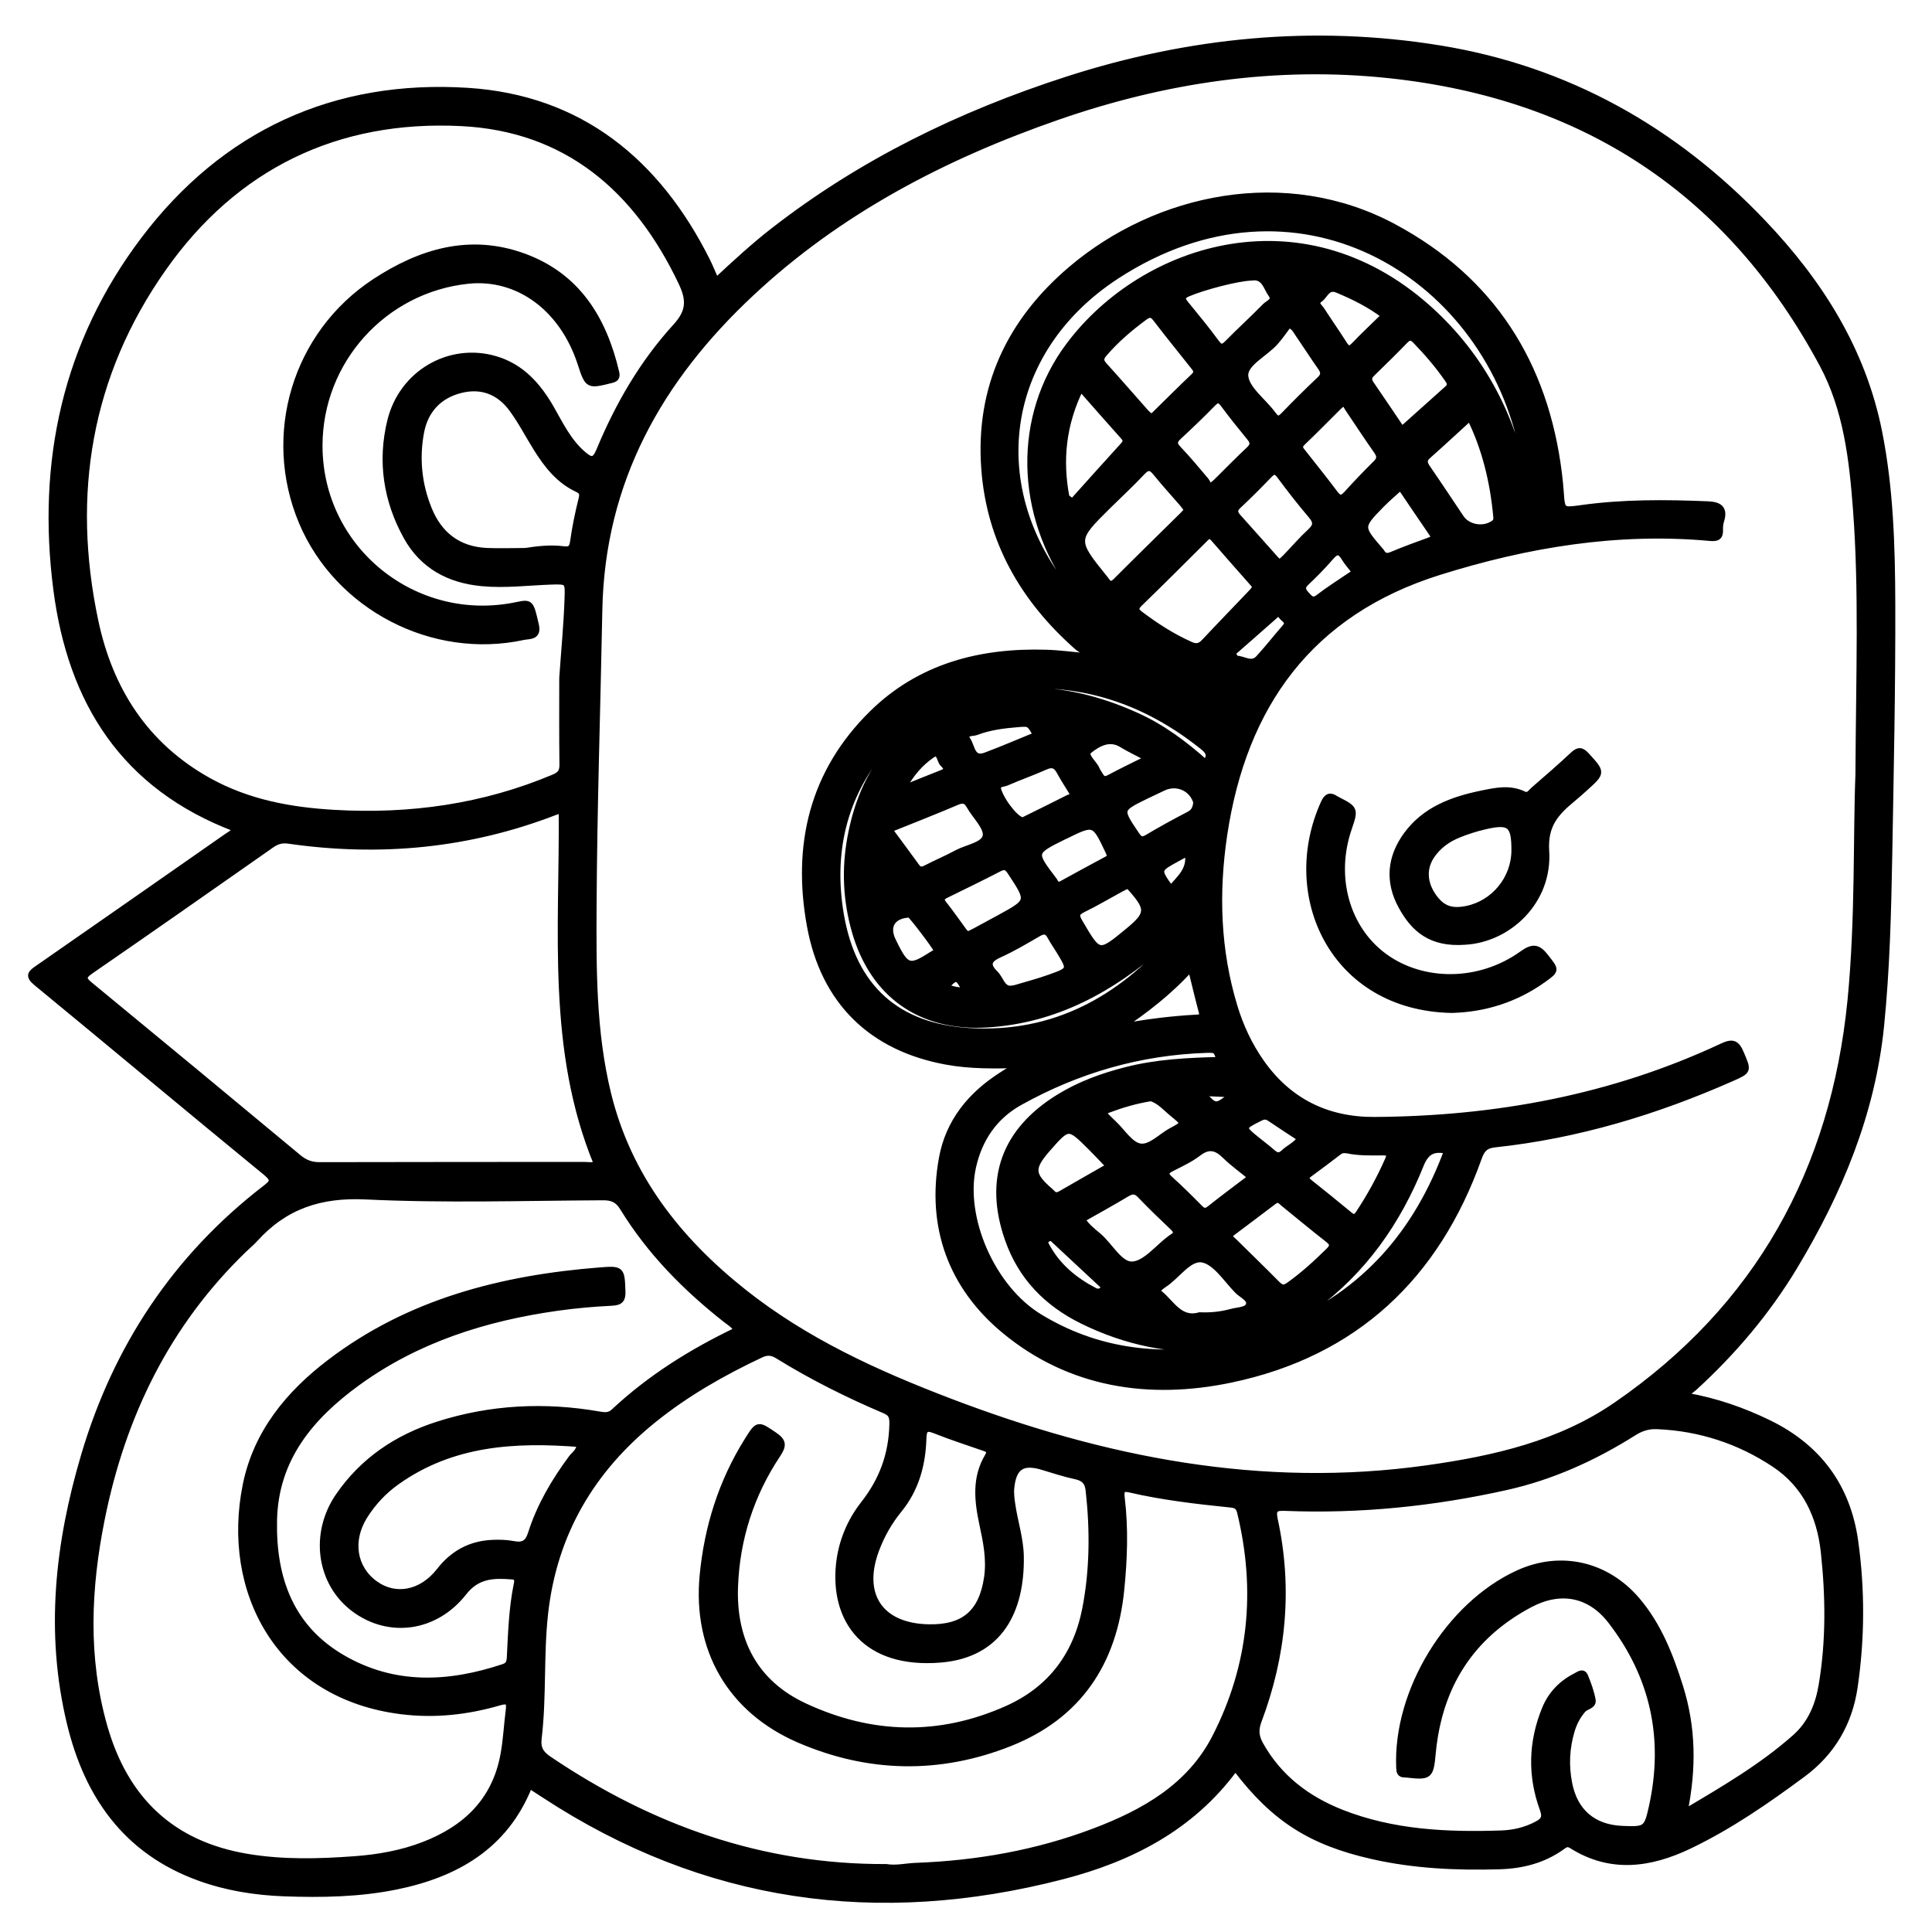 <?xml version="1.0" encoding="utf-8"?>
<!-- Generator: Adobe Illustrator 23.0.0, SVG Export Plug-In . SVG Version: 6.00 Build 0)  -->
<svg version="1.0" xmlns="http://www.w3.org/2000/svg" xmlns:xlink="http://www.w3.org/1999/xlink" x="0px" y="0px"
	 viewBox="0 0 3000 3000" style="enable-background:new 0 0 3000 3000;" xml:space="preserve">
<style type="text/css">
	.st0{stroke:#000000;stroke-width:10;stroke-miterlimit:10;}
</style>
<g id="Layer_1">
</g>
<g id="Layer_2">
	<g>
		<path class="st0" d="M365.9,1286.6c-173.2-65.3-255.6-197-278.1-371.4c-25.6-198.1,14.4-382.3,135.5-542.7
			C348.4,207,519.8,128.2,726.4,141.4c174.4,11.2,294.3,109.9,371.3,263.6c4.3,8.5,7.7,17.4,11.7,26.1c0.5,1.2,1.7,2.1,3.7,4.4
			c28.3-26.3,56.6-52.5,87.1-76.3c137.4-107.1,291.6-182,456.6-235.3c189.2-61.1,382.8-80.3,579-48.4
			c197.4,32.1,364.1,125.9,501.6,270.4c87.9,92.3,154.6,197.2,180.1,324.4c17.6,88,20.2,177.5,20.5,266.7
			c0.4,130.2-2.4,260.4-4.7,390.6c-1.6,88.6-3.8,177-12.7,265.4c-13.8,136-64.8,257.9-134.3,373.5c-42.5,70.6-95.2,132.8-156,188.3
			c-3.8,3.5-9.5,5.7-10.5,13.1c44.2,7.9,86.2,22.3,126.6,42c77.1,37.6,122.2,98.9,134,183.2c10.5,75.2,10.2,150.9-0.8,226.2
			c-8.1,55.9-34.8,101.6-80.1,135.2c-55.9,41.4-113.1,81-176,111.2c-60.7,29.1-122.2,38.1-183-0.3c-7.2-4.5-10.8-1-15.9,2.6
			c-28.8,20.4-61.5,28.6-96.2,29.6c-66.3,1.9-132.2-1-197.1-15.7c-95.8-21.6-152.7-58.1-211.5-135.3c-1.1,0.2-2.9-0.1-3.4,0.6
			c-67.1,90.6-161.3,138.8-267.1,166.1c-285.9,73.9-555.1,36.8-804.1-126.4c-6.3-4.1-12.5-8.2-18.8-12.2c-1.1-0.7-2.6-0.9-4.8-1.6
			c-37.4,93.6-113.5,137.2-207.1,156.1c-57,11.5-115,12.5-173.1,10.4c-45.3-1.7-89.5-8.7-132.1-24.2
			c-113.1-41.1-173.4-127.2-200.5-239.9c-33.8-140.5-18.4-279,22.1-415.5c49.6-167.6,141.8-307,280.7-414.3
			c11.5-8.9,16.2-13.1,1.3-25.4c-119.1-97.5-237.1-196.5-356-294.2c-14-11.5-8.2-15.3,2.3-22.6c97.3-67.6,194.4-135.4,291.5-203.2
			C355.7,1296.6,362.5,1294,365.9,1286.6z M2886.1,1202.4c0.9-158,5.7-284.8-3.8-411.5c-5.9-77.7-14.7-155.3-52.2-225.2
			c-144.3-269.3-371.5-417.3-673.3-449.3c-175.8-18.7-347.9,6.9-514.6,64.8c-175.9,61.1-339,145.8-476.1,274.1
			c-142.3,133.1-232,291.5-235.8,492.3c-2.9,152.7-8.1,305.3-8.9,458c-0.5,98.2-1,196.7,22.5,292.8
			c31.4,128.6,108.7,227.1,210.6,308c96.1,76.3,206,126.4,319.7,169.8c239.5,91.5,484.6,140.3,742.2,104
			c104.3-14.7,205.7-37.8,293.6-98.3c220.3-151.6,337.7-364.4,363.8-628.6C2886.2,1426.3,2882.3,1298.6,2886.1,1202.4z
			 M873.4,1052.8c2.8-41,6.8-81.7,8.2-122.6c1-27.9,1-28.4-27.1-27.4c-35.4,1.3-70.8,5.8-106.2,2.4c-50.6-4.7-91.7-26.6-116.8-71.8
			C600.2,777.1,591,716,606.4,653.5c18.3-74.2,92-116.2,162.4-95.7c40.6,11.8,66.3,40.9,86.6,76.2c14.5,25.3,27,51.9,50,71.6
			c12.6,10.8,18.4,11,25.5-6c29.2-70.3,67.2-136,118.5-192.2c21.6-23.6,21.9-41.8,8.9-69C989.2,293,880,198.9,716.1,190.8
			c-193.2-9.6-351.7,67.3-463.3,226.3C136.6,582.5,106.1,768,147.7,964.4c22.6,106.9,77.8,193.8,176.6,248.5
			c60.6,33.6,126.5,45.7,194.3,49.6c117.9,6.9,232.4-9,341.9-55.3c9.5-4,13.3-9,13.2-19.5C873.1,1142.7,873.4,1097.8,873.4,1052.8z
			 M1144.5,2065.7c-4.5-8.8-11.5-12.2-17.2-16.7c-62.6-49.3-118-105.3-159.8-173.6c-7.8-12.8-16.7-16.7-31.3-16.6
			c-122.7,0.6-245.7,4.6-368.1-1.3c-70.6-3.4-125.9,14.9-172.2,66.1c-5.5,6.1-11.9,11.3-17.7,16.9
			c-119.1,115.3-188.2,257.2-220.5,418.1c-21.6,107.4-26.4,215,3.9,321.9c32.2,113.7,104.6,183.6,222.8,203.2
			c55.3,9.2,110.8,7.7,166.4,3.6c36.8-2.7,73-9.1,107.6-22.5c65.3-25.3,110.7-68.8,123.7-140.1c4.2-22.7,5.2-46,8.2-69
			c1.7-13-1.2-16.5-15.2-12.4c-49.5,14.4-99.8,20-151.5,13.6c-190.1-23.5-275.3-186.2-241.6-351.4c16.4-80.4,66.3-141.1,130.3-189.8
			c123.8-94.3,267.6-130.7,419.5-142.7c33.4-2.6,33.1-1.7,34.4,32.1c0.4,11.9-2.4,16.7-15.5,17.4c-28.5,1.4-57.1,3.9-85.4,7.9
			c-112.1,15.8-218,49.3-310.5,116.5c-72.5,52.7-127.6,118-129.6,213.6c-1.9,90,25.4,167.6,107.7,214.8
			c80,45.9,164.2,41.8,249.1,13.5c8-2.7,9.6-7.6,10-15.2c1.9-38.1,3.1-76.3,10.8-113.8c1.5-7.2,0.8-11.7-8.1-12.3
			c-28.5-2.2-53.7-1.7-74.7,25.1c-44.4,56.7-116.6,65.8-170.5,25.1c-53.2-40.2-63.4-116.3-23.9-174.1
			c38.2-55.9,91.6-91.3,154.7-111.4c81.8-26.1,165.7-30.2,250.4-15.4c8.2,1.4,15.5,2.2,22.7-4.5
			C1009.5,2139.8,1074,2099.4,1144.5,2065.7z M1376.2,2899.5c15.2,2.6,30.6-1.3,46.1-1.9c95.2-3.5,188.2-19.9,277.4-53.8
			c77.3-29.3,148.2-69.5,187.5-146.2c56.9-111,68.2-228.3,38.7-349.7c-2.7-11.2-9.5-11.5-17.7-12.3c-51.5-5.3-103-11.3-153.5-23
			c-13.3-3.1-14.5,2.4-13.2,13.5c5.8,47.6,4,95.2-0.8,142.8c-11.4,112.9-66,195.3-172.7,237.7c-109.2,43.4-219.8,41.1-327.4-5.5
			c-106-45.9-160.1-139.9-149.2-254.5c7.1-74.8,29.1-145.3,69.3-209.5c16.6-26.5,16-25.7,41.5-8.5c13.9,9.4,14.5,15.7,5,29.9
			c-41.4,62-63.6,131.6-66.2,205.5c-3,83.3,30.6,149.5,108.5,185.7c103.5,48.1,209,50.9,314.1,4.1c67.9-30.2,108-83.6,122-156.1
			c11.7-60.7,12-121.9,5.2-183.3c-1.5-13.9-7.8-19.7-20.9-22.5c-17.3-3.7-34.1-9.3-51.1-14.4c-31.1-9.4-45.5-0.1-48.8,32.6
			c-0.9,8.7,0.3,17.7,1.6,26.4c3.9,26.9,12.8,53.2,13.2,80.5c1.3,83.8-32.3,151.8-124,159.6c-116.7,9.8-166.6-60.6-157.7-147.2
			c3.6-34.7,16.9-66.8,38-93.7c29.1-37,43.8-77,44.9-124c0.3-13-2-17.5-12.8-22.1c-57.1-24.3-112.6-52-165.4-84.7
			c-9.2-5.7-16.7-6.2-26.5-1.6c-58.8,27.7-114.9,59.6-165.7,100.4c-97,77.9-155.6,177.1-169.5,301.6c-7.2,64.5-2.3,129.5-10,193.9
			c-1.9,16,3.5,24.3,16.3,32.9C1010.8,2839,1183.2,2900.4,1376.2,2899.5z M2615.2,2814.8c62.9-37.2,121.6-71.6,172.7-117
			c23.8-21.1,35.8-49.6,41-80.5c11.7-69,10.9-138.5,3.4-207.8c-6.1-56.1-29-104.4-76.8-136.1c-54.8-36.4-115.9-56.4-182.2-59.2
			c-13.6-0.6-24.8,2.9-36.3,10.1c-61.5,38.8-127,68.6-198.2,84.5c-112.9,25.2-227.2,36.9-342.8,32.3c-14.8-0.6-20.6,1.2-16.9,18.4
			c23.2,106.8,13.2,211.2-25.2,313c-5.1,13.6-3.9,24.5,2.9,36.6c28.6,51.2,72.5,84.5,125.7,105.6c80.2,31.7,164.5,35.5,249.3,32.6
			c18.9-0.7,37.7-5.1,54.9-14.3c10.6-5.6,14-10.9,9.2-23.9c-19-52-17.6-104.1,3.4-155.5c9.5-23.1,25.9-39.8,47.9-50.9
			c4.4-2.2,10.5-7.6,13.8,0.2c4.9,11.9,9.4,24.3,11.7,36.8c1.6,9.1-10.1,9.5-14.8,14.9c-8.3,9.5-13.9,20.2-17.5,32
			c-8.3,27.2-9.6,54.8-4.1,82.8c8.5,43.8,37.4,68.8,82.3,70.8c36.9,1.6,39,0.7,46.7-34.3c23.5-106.1,2.5-203.2-63.7-289
			c-32.9-42.6-78.7-50.8-126.1-25.7c-92.1,48.9-141.1,127-151,230.2c-3.5,36.9-4.3,37.8-41,33.7c-0.7-0.1-1.4-0.1-2-0.1
			c-7.4,0.3-8.3-3.8-8.5-10.4c-5-118.4,76.5-252,184.3-301.4c66.3-30.4,137.4-13.6,184.6,41.9c33.5,39.4,51.5,86.2,66.7,134.3
			C2628.2,2682,2629.5,2745.5,2615.2,2814.8z M872.6,1257.7c-4.2,1.1-7.5,1.7-10.5,2.9c-133.9,51.8-272,64.9-413.7,44.5
			c-10.5-1.5-18.2,0.6-26.5,6.3c-93.6,65.6-187.3,131.2-281.4,196.1c-13.6,9.4-11.1,13.9-0.2,22.8c107.8,88.7,215.4,177.7,322.7,267
			c10,8.3,19.7,12.3,32.9,12.3c137-0.4,274-0.2,411-0.4c6.5,0,13.4,1.9,20.1-2C853.7,1629.9,874.1,1443.3,872.6,1257.7z M900.6,2242
			c-100.9-8-198.4-2.6-284.7,58.8c-20.2,14.4-36.9,32.2-50.1,53.2c-23.9,38.1-17.2,81.2,16.4,105.5c31.6,22.9,72.6,15.5,100.4-20.2
			c21.2-27.2,48-41.6,81.9-43.2c10.8-0.5,21.9-0.2,32.5,1.8c15.2,2.9,22.9-1,27.9-16.9c13.5-42.5,36-80.6,62.5-116.5
			C892,2258.3,900.1,2254,900.6,2242z M815.9,855.9c19.7-3.1,39.4-5.2,59.1-2.7c10.5,1.3,13.9-1.8,15.3-12.6
			c3.1-22.2,7.7-44.2,13.1-66c2.1-8.4,0.6-11.9-7-15.5c-28.3-13.2-46.7-36.8-62.8-62.4c-13-20.7-24.2-42.7-38.7-62.3
			c-19.5-26.2-46.5-37.2-79.2-29.2c-34.6,8.5-55.8,32-62.2,65.9c-7.7,40.8-3.5,81.6,12.4,120.3c16.1,39.3,45.7,62.1,88.8,64.4
			C775.1,856.8,795.5,855.9,815.9,855.9z M1441.4,2527.2c55.4,1.3,83.5-22.8,91.6-77.3c4.2-28.3-1.3-55.6-7.2-82.9
			c-7.7-35.9-11.9-71.7,8.1-105.2c5.7-9.6,0.5-11.5-6.5-14c-25.1-8.8-50.4-16.8-75-26.7c-15.2-6.1-18.4-1.9-18.9,13.2
			c-1.3,40.3-11.5,77.7-37.8,110c-15.1,18.5-26.9,39.3-35.4,61.8C1333.8,2476.6,1366.6,2525.5,1441.4,2527.2z"/>
		<path class="st0" d="M1581.8,1653.4c-37.5,1.1-74.8,1.6-111.7-5.1c-116.4-21.1-190.8-93.2-212.2-211.1
			c-22.7-124.9,4-238.1,96.4-329c74.3-73.1,168.1-97.4,270.2-94.3c20.4,0.6,40.6,3.4,61.4,5.3c0-8.5-7.9-10.3-12.4-14.3
			c-83.8-73.8-136.5-164.5-144.8-277.1c-9.3-126.2,39.9-229.2,135.1-309.9c132.8-112.6,332.3-155.5,500.5-65.2
			c152.2,81.7,235,212.3,256.1,382.9c1.2,9.5,2.1,19,2.8,28.5c2.1,29.3,2.1,29.4,32.3,25.2c65.1-9.1,130.5-8.6,195.9-5.9
			c17.7,0.7,26.9,5.9,20.8,25.2c-1.4,4.5-1.9,9.5-1.7,14.2c0.5,11.3-4.7,13.2-15.1,12.2c-144.2-13.2-284.2,10.1-421,53
			c-199.8,62.7-303.6,206.2-333.8,408.5c-13.4,90.1-10.6,179.3,16.1,267c9.4,30.8,23,59.8,41.5,86.2c42.9,61,102.7,90.2,176.5,89.7
			c187.5-1.2,368.6-34.3,539.4-114.3c16.7-7.9,22.4-4.9,29.1,11c11.1,26.5,12.2,26.3-14.1,37.9c-117.8,52.1-239.9,89-368.4,102.7
			c-14.6,1.6-20.1,8-24.8,21.3c-65.7,184.5-192.4,303.7-384.8,344c-126.4,26.5-249.7,8.1-351.5-76.4
			c-81.6-67.8-116.2-160.1-96.6-267.3c10.2-55.9,43.9-97.3,91.2-127.8C1563.2,1664.5,1572.5,1659.1,1581.8,1653.4z M2369.3,751.8
			c2.2-20.7-2.3-40.6-6.7-60.5c-60.2-270.7-351.6-443.2-628.5-263.3c-179.7,116.8-209,331.6-71.3,495.4c4.4,5.2,9.4,10,14.1,15
			c-1.7-9.2-6.1-15.6-10.7-22c-85.5-118.7-88.3-270-6.2-379.7c116.1-155.2,368.6-236.5,567.3-49
			C2303.5,559.8,2348.9,649,2369.3,751.8z M1894.3,2093.6c-75.3,4.9-145.9-9.6-213.5-42.9c-55.3-27.3-94.9-68.1-115.3-126.1
			c-32.9-93.6-5.5-168.8,79.2-220.8c32.2-19.8,67.2-32.5,103.6-41.8c47.8-12.3,96.7-14.6,146-15.8c-5.6-16.3-5.6-16.7-20.7-16.3
			c-103.3,3.3-200,31.3-290,81.4c-39.4,21.9-63.3,56.7-73.1,101.1c-17.4,78.8,29.7,188,103.7,232.9
			C1700.9,2098.1,1795.6,2110.3,1894.3,2093.6z M1872.1,1184.8c10.9-13.9,2-20.6-6.9-27.6c-85.9-68-183.2-101.3-292.8-91.8
			c-77.8,6.7-147.4,34.5-199.4,95.5c-64.2,75.4-84,164.3-67.5,260.2c19.5,113,87.7,174.2,201.9,180.4
			c129.2,7,231.6-49.1,314.7-144.6c0.4-0.4-0.7-2.1-1.6-4.6c-5.8,5.4-11.1,10.5-16.7,15.3c-77.7,68.1-164.5,116.1-270.1,122.8
			c-103.7,6.6-178.2-45.8-206.3-145.4c-13.4-47.4-15.5-95.5-6.7-143.7c16.4-90.6,61.2-161.5,147.4-199.9
			c100-44.6,199.2-33.8,296.7,10.2C1804.7,1129.6,1839.5,1155.6,1872.1,1184.8z M1950,912.3c-1.4-2.4-2.2-4.3-3.5-5.8
			c-20.7-23.5-41.5-46.9-62-70.6c-6.4-7.3-10.2-2.7-14.7,1.8c-33.3,33.1-66.5,66.4-100.3,99.1c-7.5,7.3-6.7,11.5,1.1,17.3
			c24.6,18.5,50.2,35,78.4,47.5c9,4,15,2.2,21.4-4.8c23.7-25.3,48-50.2,71.9-75.4C1945.1,918.6,1947.5,915.3,1950,912.3z
			 M1843.9,792c-2.6-3.4-4.7-6.8-7.3-9.8c-13.8-16-28.1-31.5-41.3-47.9c-7.8-9.7-13.1-10.8-22.1-1.1c-16.7,17.9-34.8,34.5-52.2,51.7
			c-53.7,52.9-53.8,54-5.8,113.3c0.9,1.1,1.7,2.1,2.5,3.3c5,7.6,9.4,6.9,15.8,0.5c34.1-34.2,68.7-67.9,103.1-101.9
			C1838.9,797.8,1841.1,795.2,1843.9,792z M1787.3,648.2c2.7-2,5-3.4,6.8-5.3c19.9-19.5,39.5-39.2,59.8-58.4
			c7.6-7.2,2.5-11.9-1.5-17.1c-18.9-24-38.3-47.6-56.8-71.9c-5.7-7.6-10-9.3-18-3.5c-23.1,17-44.7,35.3-63.4,57.2
			c-6.4,7.5-5.6,11.9,0.5,18.7c21.5,23.6,42.3,47.8,63.5,71.6C1780.9,642.6,1784.1,645.1,1787.3,648.2z M1982.2,1862.8
			c-1.4,0.8-3.2,1.7-4.8,2.9c-21.2,16-42.3,32.1-63.6,47.9c-8.8,6.5-1.7,10.3,2.2,14.2c22.3,22.1,44.9,43.8,66.9,66.1
			c6.3,6.3,10.6,7.8,18.7,2c22.3-15.9,42.4-34.2,61.8-53.4c8.3-8.2,6.2-12.4-2-18.8c-23.1-18-45.6-36.8-68.3-55.2
			C1990,1865.9,1987.4,1862.3,1982.2,1862.8z M2282.5,648.2c-22,20.1-43.4,40-65.2,59.3c-8.5,7.5-5.2,13.3,0,20.8
			c17.3,25.1,34.1,50.6,51.1,75.9c10.7,16,35.9,19.9,51.6,8.3c4-2.9,4.1-6.5,3.7-10.7C2318.7,747.4,2305.9,695.1,2282.5,648.2z
			 M2176.8,667.3c23.6-21.1,47.2-42.4,71-63.6c5-4.5,4.8-8.6,1-14c-15-21.9-32.2-41.9-50.6-60.9c-6-6.1-10.4-6.5-16.6,0
			c-16.5,17.1-33.4,33.7-50.5,50.2c-5.7,5.5-7.5,10.1-2.4,17.4C2146,621.4,2162.8,646.8,2176.8,667.3z M2084.9,626
			c-1.8,1.5-4,3.1-5.9,4.9c-18.9,18.7-37.4,37.8-56.6,56c-7.7,7.3-2.6,11.6,1.5,16.9c16.4,20.9,33.1,41.5,49,62.8
			c7,9.4,11.8,7.9,18.7,0.2c14.6-16.1,29.7-31.9,45.2-47.2c6.7-6.7,6.5-11.9,1.3-19.3c-15.2-21.7-29.8-43.9-44.6-65.9
			C2091.3,631.2,2090.3,626.9,2084.9,626z M2001.4,503.4c-7,9.2-13.4,18.8-21,27.4c-16,18.3-48.2,32.9-47.1,52.6
			c1.2,20.6,28,39.6,42.9,59.8c5.6,7.6,9.2,10.1,16.9,2.2c18.4-19.1,37.3-37.8,56.5-56c7-6.6,6.6-11.7,1.5-19.1
			c-12.5-17.8-24.2-36.1-36.5-54C2012.3,513.1,2011,508.6,2001.4,503.4z M1987,874.3c3.8-3.5,6.9-6.1,9.6-8.9
			c12.7-13.2,24.7-27.2,38.1-39.6c9.3-8.6,10.4-15,1.9-25.1c-17.1-20.1-33.4-41-49.1-62.2c-6.3-8.5-10.3-7.8-17-0.9
			c-15.5,16.1-31.3,32.1-47.7,47.3c-7.6,7-5.9,12.1-0.1,18.5c19.1,21.2,37.9,42.6,56.9,63.8C1981.6,869.6,1984.1,871.6,1987,874.3z
			 M1680,1893.2c6.8,11.4,16.7,18.6,25.8,26.4c17.9,15.4,33,45.4,52.6,44.3c20.3-1.1,39.3-26,58.8-40.5c1.1-0.8,2.2-1.6,3.3-2.3
			c8.2-4.8,7.2-9.5,0.8-15.6c-17.2-16.3-34.4-32.8-50.8-50c-7.2-7.6-12.9-6.8-21.1-2C1727.5,1866.7,1704.9,1879.1,1680,1893.2z
			 M1380.5,1287.9c14.7,19.9,28.8,38.8,42.6,57.9c4.7,6.6,9.4,5.4,15.6,2.2c15.6-8.1,31.9-14.9,47.4-23.3
			c15.9-8.5,42.3-12.1,44.8-26.6c2.3-13.8-16.4-30.9-25.3-46.8c-4.8-8.6-10-10.3-19.5-6.3
			C1451.8,1259.6,1417.1,1273.2,1380.5,1287.9z M1655.7,772.4c3.2,2.3,6.5,4.7,9.7,7c25.9-28.8,51.7-57.7,77.8-86.3
			c4.7-5.2,7.4-8.8,1.6-15.2c-22.1-24.6-43.8-49.5-66.8-75.6C1650.2,658.5,1644.6,714.5,1655.7,772.4z M1878.2,757.1
			c6.1-5,8.7-6.9,11.1-9.2c16.9-16.7,33.5-33.7,50.8-50c7.3-6.9,6-12.1,0.4-18.9c-13.8-16.8-27.4-33.7-40.3-51.1
			c-5.8-7.9-9.7-9.1-17-1.6c-17,17.5-34.7,34.4-52.6,51c-7.1,6.6-9.4,11.4-1.4,19.7c15,15.6,28.8,32.5,42.9,49
			C1874.5,749,1876,753.1,1878.2,757.1z M1943.2,430.7c-22.3,0.7-75.1,14.8-98.3,24.7c-11.6,4.9-9.7,9.6-3.5,17.2
			c15.9,19.4,31.9,38.8,46.7,59c6.7,9.2,10.6,9.2,18.3,1.4c19-19.4,39.2-37.6,58.1-57c4.8-5,17.1-8.8,9.9-18.7
			C1966.4,446.2,1963.7,427.5,1943.2,430.7z M2092.5,1786c-6.4-1-10.1-0.2-13.6,2.5c-15.1,11.5-30.2,23.1-45.6,34.2
			c-7.4,5.3-5.6,9.1,0.4,13.9c20.7,16.5,41.4,33.1,61.7,50c6.2,5.2,9.9,4.6,14.4-2.1c17.7-26.7,33-54.6,45.9-83.9
			c4.4-10,0.2-11.5-8.5-11.5C2128.1,1789.3,2109.1,1789.6,2092.5,1786z M1504.5,1450.8c2.9-1.4,6.6-3.1,10.1-5
			c12.5-6.8,25.1-13.6,37.6-20.4c47.4-25.9,47.1-25.8,17.1-71.4c-5.1-7.8-9.1-10-17.7-5.6c-27.1,14-54.6,27.4-82,40.8
			c-7.5,3.7-10.5,7-4.1,14.9c10.2,12.7,19.4,26.2,29.1,39.3C1497,1446.4,1498.6,1450.5,1504.5,1450.8z M1862.8,2042.7
			c17.8,0.8,34-1.1,49.7-5.4c9.6-2.7,24.1-2.2,27-10.9c3.3-9.8-10.7-15.4-17.5-22.2c-17.6-17.8-34.3-45.1-54.9-48.8
			c-21.2-3.8-39.5,26.1-60.4,39.4c-2.3,1.5-4.3,3.3-6.4,5c-3.3,2.8-3.1,6-0.1,8.5C1819.4,2023.8,1831.9,2051.5,1862.8,2042.7z
			 M2247.4,1786.6c-21.5-4.5-33,0.8-41.5,22c-35.6,88.7-89,164.8-167,221.9c-14.8,10.8-30.7,20.1-46.2,30.1
			C2119.4,2008.3,2200.5,1913.8,2247.4,1786.6z M1942.9,1828c-14.3-11.8-28.2-21.7-40.3-33.5c-13.6-13.5-25.8-16.6-42.1-4
			c-12.3,9.4-26.8,16.1-40.7,23.2c-9.3,4.8-12.8,8.7-3.3,17.3c15.7,14.1,30.7,29,45.5,44c5.5,5.6,9.4,8,16.8,2
			C1899.5,1860.5,1920.8,1844.8,1942.9,1828z M1721,1809.3c-9.6-10-18.3-19.4-27.5-28.5c-34.3-34.1-34.7-34-67.2,3.1
			c-26,29.8-25.4,40.2,4.3,65.9c1,0.9,2.1,1.8,3,2.8c4.4,5.2,8.9,4.2,14.3,1.1c22.3-13,44.8-25.6,67.1-38.5
			C1717.7,1813.7,1721.6,1812.8,1721,1809.3z M2174.8,756c-10.8,9.9-20.8,18.2-29.8,27.4c-33.7,34.6-33.6,34.7-1.7,71.7
			c0.4,0.5,1,1,1.3,1.5c3.9,7.3,8.8,8.5,16.8,5.1c18.8-8,38-14.8,57.2-21.9c5.8-2.1,10.5-3.9,5.5-11.2
			C2207.3,804.1,2190.7,779.4,2174.8,756z M1568.8,1535.7c4.2-0.6,6.3-0.7,8.2-1.3c17.5-5.2,35.2-9.9,52.4-16
			c33.7-12,33.6-12.3,15.8-41.7c-4.6-7.5-9.7-14.7-13.9-22.5c-4.9-9.3-10.5-9.9-19.4-4.7c-19.9,11.6-39.8,23.4-60.7,32.8
			c-18.1,8.2-18.9,17.1-5.8,29.9C1553.7,1520.4,1555.7,1535.3,1568.8,1535.7z M1748.8,1375.7c-2.3,1.2-5.4,2.7-8.4,4.3
			c-19.7,10.7-39,22.2-59.1,32c-11.3,5.5-10.6,10.5-5,20.1c30.1,51.4,29.9,51.5,75.7,13.8c31.8-26.2,32.5-34.6,5.6-65.2
			C1755.4,1378.2,1753.6,1375.3,1748.8,1375.7z M1644.8,1374.6c1.8-0.8,3-1.4,4.2-2c23.2-12.7,46.4-25.5,69.7-37.9
			c6.8-3.6,5.2-7.2,2.5-13c-21.6-45.8-22.2-46.1-66.8-24c-0.6,0.3-1.2,0.5-1.9,0.8c-49.6,24.5-49.6,24.5-15.9,68.7
			c1.2,1.6,1.9,3.7,3.3,5.1C1641.4,1373.5,1643.5,1374,1644.8,1374.6z M1665.6,1231.2c-6.6-10.9-13.8-21.7-19.9-33
			c-5.5-10.3-11.7-12.8-22.8-7.8c-19.8,8.9-40.3,16-60.2,24.7c-5.4,2.4-16.8,1-12.4,13.3c7.4,20.6,30.8,48.2,38.8,45.4
			c0.6-0.2,1.3-0.5,1.9-0.8c22.5-11.1,45.1-22.2,67.6-33.6C1661.6,1238,1667,1237.4,1665.6,1231.2z M1857.8,1246.7
			c-0.1-0.4-0.2-2.5-1-4.3c-8-20.4-31.1-29-51.1-19.2c-8.5,4.2-17.2,8.1-25.7,12.2c-42.8,21-42.6,20.8-15.8,60.6
			c5.1,7.6,8.7,10,17.4,4.9c21-12.5,42.4-24.3,64.1-35.5C1853.5,1261.5,1856.8,1256.1,1857.8,1246.7z M1787.2,1704.9
			c-24.4,3.9-45.8,10.4-66.9,18.3c-8.6,3.3-6,7.2-1.3,11.7c3.4,3.3,6.7,6.8,10.2,10c13.4,12.6,25.3,32.6,40.5,35.6
			c16.6,3.2,33-15.6,49.7-24.5c20.6-10.9,20.5-11.6,2.2-26.4C1810.3,1720.4,1800.5,1708.7,1787.2,1704.9z M2150,490
			c-23.6-17.8-47.9-29.7-73.1-40.2c-16-6.7-19.2,8.7-27.7,14.7c-9,6.4-0.6,11.9,2.6,16.8c11.4,17.7,23.6,35,34.9,52.8
			c5.1,8,8.9,10.1,16.4,2.1C2117.7,520.9,2133.2,506.5,2150,490z M1738.8,1595.3c39.9-7.7,79.5-12.6,119.4-14.8
			c6.3-0.3,10.4-1.1,8.2-9.3c-5.8-21.8-11-43.8-17.1-68.4C1815.8,1540.1,1778.3,1568.7,1738.8,1595.3z M1454.2,1474.5
			c-0.2-3.2-38.8-54.1-41.6-54.7c-1.2-0.2-2.5,0.1-3.7,0.2c-23.3,2.3-32.8,17.9-23.6,38.8c1.1,2.5,2.3,4.9,3.5,7.3
			c18.2,36.8,24.2,38.5,57.9,16.6C1449.9,1480.5,1454.5,1479.7,1454.2,1474.5z M1609.3,1141.5c-10.7-18.9-10.7-18.8-28.3-17.4
			c-22.4,1.8-44.6,4.5-65.6,12.6c-5.2,2-21.4-0.2-12.8,13.1c6.5,9.9,6.6,31.6,27.9,23.6C1557,1163.5,1583,1152.2,1609.3,1141.5z
			 M1783,1177.6c-16-8.5-29-14.5-41.1-21.9c-19.8-12.1-37.8-0.7-50.5,9.3c-10,7.8,7.3,19.6,11.4,30c1.2,3.1,3.5,5.8,5.2,8.8
			c3.5,6.3,7.4,8.1,14.6,4.2C1741,1198.1,1759.9,1189.1,1783,1177.6z M2103.1,886.5c-5.1-6.6-11.1-13.2-15.6-20.7
			c-7-11.4-12.6-10.9-21.1-1.1c-12,13.9-24.9,27.1-38.3,39.7c-8.7,8.2-4.8,13.5,1.4,20.2c5.6,6.1,9.5,9.9,18.2,3.2
			c15.6-12.1,32.4-22.6,48.7-33.7C2099,892.3,2102.4,891.1,2103.1,886.5z M2019.4,1767.6c-15.7-10.3-30-19.5-44.1-29.1
			c-5.7-3.9-9.9-7.2-18-3.1c-29.9,15-30.2,15-3.7,36.3c7.4,6,15,11.7,22.2,18c5.9,5.2,11.1,6.7,17.5,0.5
			C2001.4,1782.4,2012.8,1778.1,2019.4,1767.6z M1913.1,1014.3c2,3,3.9,5.9,5.9,8.9c11.9-0.5,24.3,11.5,35.6-0.9
			c14.2-15.5,27.2-32.1,41-48c8.2-9.4-2-12.8-5.7-18.1c-4.9-7-8.4-2.1-12.5,1.6C1956,976.8,1934.5,995.5,1913.1,1014.3z
			 M1714.9,1999.5c-0.7-1.2-1.1-2.7-2-3.5c-25.9-24.2-51.8-48.3-77.7-72.4c-3.2-3-6.2-1.3-9.2,0.4c-4.8,2.8-3.6,6.4-1.4,10.4
			c17,31.8,43.4,53.7,74.9,70.1C1705.9,2007.8,1711.2,2005.5,1714.9,1999.5z M1401.5,1225.1c23.1-9.3,42.3-17.3,61.7-24.8
			c12.4-4.8,3.7-11.6,0.5-15.3c-4.5-5.4-4.6-21.3-16.7-12.9C1428.8,1184.7,1414.1,1201.3,1401.5,1225.1z M1818,1380.5
			c13.5-16.5,31.7-29.6,26.6-56.5c-6.6,3.5-12,6.2-17.2,9.1C1796.4,1350.2,1796.4,1350.2,1818,1380.5z M1914.7,1698.9
			c-16.9-0.7-31.4-1.4-48.4-2.1C1887.2,1721,1887.9,1721,1914.7,1698.9z M1499.3,1538.6c-12.1-23.8-14.5-24.2-31.2-5.9
			C1477.7,1536.3,1487.2,1538.6,1499.3,1538.6z"/>
		<path class="st0" d="M2275,1462c-53.9,4.1-79.8-20.6-98.5-54.5c-21.1-38.2-17.8-76.3,8.1-111.4c28.5-38.7,70.6-54.1,115.4-63.4
			c21.9-4.5,44.1-9.6,66,1c7.6,3.7,11.1-3.2,15.4-6.9c20.6-17.9,41.2-35.6,61.1-54.3c8.3-7.8,13-7.9,21,0.9
			c23.8,26.3,24.3,25.9-1.7,49.4c-6.6,5.9-13.2,11.9-20,17.5c-25.5,21.1-43.9,40.3-41.2,81.3C2405.6,1398.9,2342.8,1458.1,2275,1462
			z M2351.9,1321.1c0.3-41-7.3-47.4-46.8-38.1c-13.8,3.2-27.5,7.6-40.7,13c-16.6,6.7-31,17.1-41.3,32.1c-13.3,19.3-12.5,42.1,1.7,63
			c13.5,19.8,28.3,25.6,52.7,20.6C2320.1,1403,2351.6,1364.6,2351.9,1321.1z"/>
		<path class="st0" d="M2254.1,1567.9c-184-3.6-263.4-177.6-198.2-321.1c4.6-10.1,9.5-12.1,18.2-6.1c0.6,0.4,1.2,0.7,1.8,1
			c28.4,14.6,28.4,14.6,18.1,44.9c-25.7,75.2-3.4,155.6,55.3,198.6c60,44,148.6,43.6,214.3-3.6c16.9-12.2,24.7-10.6,36.6,4.8
			c15.7,20.4,16.8,19.6-4.1,34.6C2353.1,1551.7,2305.1,1566.6,2254.1,1567.9z"/>
		<path class="st0" d="M495.8,691.9c-0.1,161.3,147.9,281,306.5,248c21.7-4.5,21.4-4.2,29.5,30.7c4.4,18.8-10,16.2-19.2,18.2
			c-140.5,30.4-287.9-46.2-343.6-178.2C412,675,458.9,518.7,582.1,437.7c70.8-46.5,147.3-69.6,230.6-39.4
			c83.6,30.3,124.3,97,143.8,179.8c2.1,8.8-1.5,10.3-8.5,12c-34.9,8.6-34.9,8.8-46.4-26.4c-28-85.5-97.1-136.1-174.7-128.1
			C595.9,449.3,495.9,560.1,495.8,691.9z"/>
	</g>
</g>
</svg>
